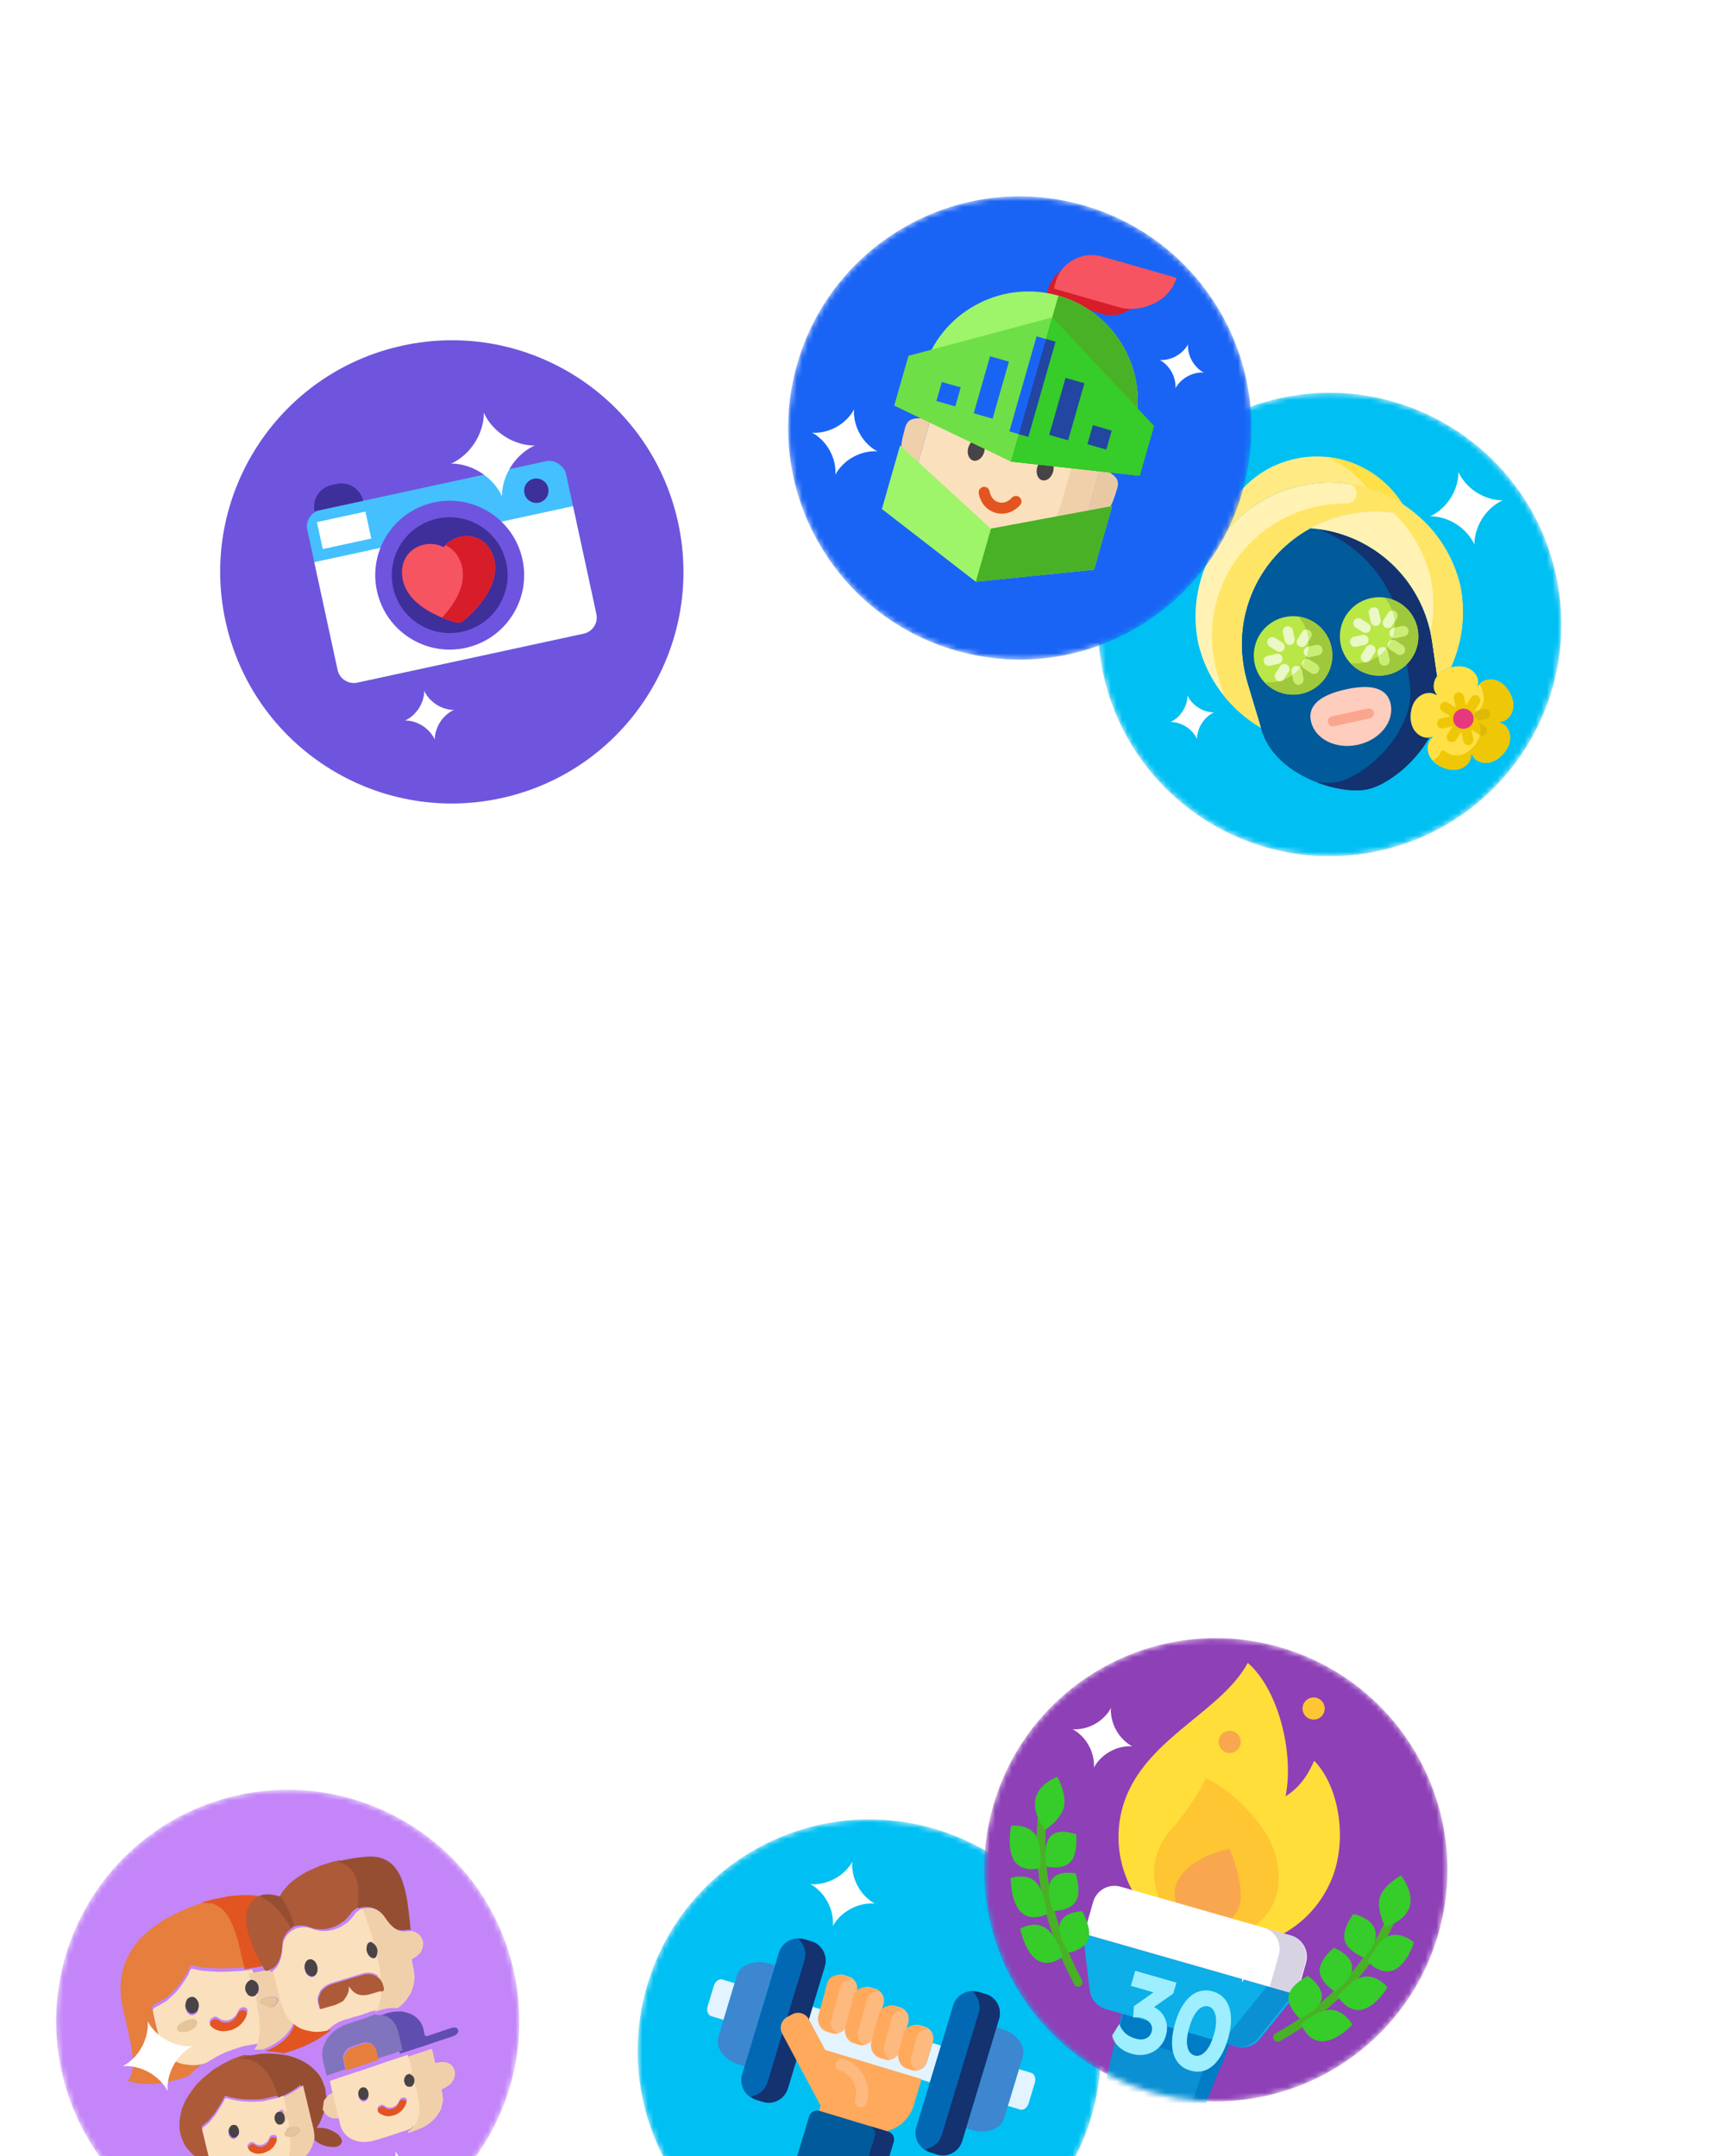<svg width="313" height="391" viewBox="0 0 313 391" fill="none" xmlns="http://www.w3.org/2000/svg"><circle cx="81.934" cy="103.714" r="42" transform="rotate(-12.21 81.934 103.714)" fill="#6F55DD"/><rect x="55.093" y="93.152" width="48" height="32" rx="3" transform="rotate(-12.21 55.093 93.152)" fill="#44C0FF"/><path fill="#fff" d="M57.471 94.684l8.796-1.904 1.058 4.887-8.796 1.904z"/><path d="M57.047 92.729a4 4 0 013.064-4.755l.978-.212a4 4 0 014.755 3.064l-8.796 1.903z" fill="#3D309B"/><path d="M56.996 101.948l46.914-10.151 4.23 19.547a3 3 0 01-2.297 3.567l-41.05 8.883a3 3 0 01-3.567-2.298l-4.23-19.548z" fill="#fff"/><circle cx="81.551" cy="104.309" r="13.5" transform="rotate(-12.21 81.55 104.309)" fill="#6F54DF"/><circle cx="81.551" cy="104.309" r="10.5" transform="rotate(-12.21 81.55 104.309)" fill="#3E2F9B"/><circle cx="97.26" cy="88.994" r="2.215" transform="rotate(-12.21 97.26 88.994)" fill="#3D309B"/><path d="M89.424 100.779c-1.083-2.974-3.532-3.765-5.463-3.514-1.465.19-2.73.938-3.507 1.977-1.137-.624-2.598-.783-4.01-.35-1.863.57-3.765 2.302-3.521 5.458.203 2.635 2.034 4.965 5.292 6.736a21.354 21.354 0 004.627 1.828 1.274 1.274 0 001.09-.236 21.364 21.364 0 003.458-3.577c2.235-2.96 2.938-5.838 2.034-8.322z" fill="#F55460"/><path d="M89.424 100.779c-1.083-2.974-3.532-3.765-5.462-3.514-1.291.167-2.426.768-3.21 1.62 1.15.49 2.204 1.474 2.818 3.161.904 2.484.2 5.362-2.034 8.322a20.161 20.161 0 01-1.384 1.636 20.43 20.43 0 002.69.91 1.274 1.274 0 001.091-.236 21.36 21.36 0 003.457-3.577c2.235-2.96 2.938-5.838 2.034-8.322z" fill="#D71D2A"/><path d="M87.739 74.833s.91 2.457 3.774 4.302c2.863 1.844 5.477 1.658 5.477 1.658s-2.457.91-4.301 3.774c-1.845 2.864-1.659 5.478-1.659 5.478s-.91-2.457-3.774-4.302c-2.864-1.845-5.477-1.658-5.477-1.658s2.457-.911 4.301-3.775c1.845-2.863 1.659-5.477 1.659-5.477zm-10.814 50.428s.533 1.436 2.206 2.514c1.674 1.078 3.202.969 3.202.969s-1.436.532-2.514 2.206c-1.079 1.674-.97 3.201-.97 3.201s-.532-1.436-2.206-2.514c-1.673-1.078-3.2-.969-3.2-.969s1.435-.532 2.513-2.206c1.078-1.674.97-3.201.97-3.201z" fill="#fff"/><mask id="mask0" maskUnits="userSpaceOnUse" x="191" y="63" width="101" height="101"><path fill-rule="evenodd" clip-rule="evenodd" d="M250.159 154.267c22.652-4.994 36.967-27.405 31.973-50.057s-27.405-36.967-50.057-31.973-36.967 27.405-31.973 50.057 27.405 36.967 50.057 31.973z" fill="#F19246"/></mask><g mask="url(#mask0)"><path fill-rule="evenodd" clip-rule="evenodd" d="M250.159 154.267c22.652-4.994 36.967-27.405 31.973-50.057s-27.405-36.967-50.057-31.973-36.967 27.405-31.973 50.057 27.405 36.967 50.057 31.973z" fill="url(#paint0_linear)"/><g filter="url(#filter0_d)"><path d="M254.187 91.078l-.308-1.395a2.75 2.75 0 012.136-3.22 2.77 2.77 0 013.274 2.068l4.352 19.679 1.637-2.961a4.185 4.185 0 015.624-1.659l.953.453-4.444 17.027a7.596 7.596 0 01-5.624 5.222l-8.774 1.934c-2.3.507-4.677-.499-6.475-2.202-2.117-2.005-3.438-9.969-4.353-14.118-.64-2.904 6.684-5.856 3.979-5.463l-3.533-16.027a2.773 2.773 0 012.106-3.294l.013-.003a2.772 2.772 0 013.296 2.103l-.487-2.208a2.771 2.771 0 012.105-3.294l.065-.015a2.764 2.764 0 013.296 2.104l.857 3.887.006.026.299 1.356z" fill="#FDD7BD"/><path d="M238.585 97.377a2.754 2.754 0 012.157-2.925l.065-.015a2.77 2.77 0 013.292 2.104l2.183 9.9c-.145.019-.287.05-.416.079-1.575.347-3.172 1.389-4.593 2.988-.016-.01-.028-.007-.044-.017l.01-.016-2.587-11.733c-.041-.127-.054-.246-.067-.365zm-1.016.224c.013.12.026.238.051.354.562 2.611 1.541 7.051 2.587 11.734l-.01.016c-1.983-.889-3.829-1.159-5.43-.806a3.928 3.928 0 00-.384.098l-2.169-9.836a2.77 2.77 0 012.104-3.293l.064-.014a2.752 2.752 0 013.187 1.747z" fill="#FDD7BD"/><path d="M225.47 94.231a2.77 2.77 0 012.103-3.292 2.771 2.771 0 013.293 2.103l3.517 15.955c-2.632.769 5.594.786 6.326 4.105 1.006 4.564 2.491 11.575 1.577 13.874-.915 2.3-2.635 4.195-4.933 4.702l-8.765 1.932a7.545 7.545 0 01-7.291-2.372l-11.182-13.575.674-.812a4.18 4.18 0 015.794-.857l2.728 1.997-4.324-19.675a2.768 2.768 0 012.098-3.252 2.758 2.758 0 013.289 2.023l-.854-3.872a2.77 2.77 0 012.103-3.293l.065-.014a2.77 2.77 0 013.292 2.103l.49 2.22z" fill="#FDD7BD"/><path d="M255.827 106.924c-1.557-4.532-5.738-5.426-9.131-4.752-2.575.511-4.862 1.873-6.332 3.623-1.913-.82-4.442-.859-6.952.026-3.309 1.167-6.817 4.173-6.742 9.112.062 4.124 2.994 7.532 8.476 9.854 3.879 1.643 7.701 2.191 7.862 2.214.326.046.667.02.997-.071.33-.09.649-.246.931-.459.139-.105 3.435-2.608 6.422-6.137 4.224-4.988 5.769-9.626 4.469-13.41z" fill="#F55460"/><path d="M255.943 106.969c-1.547-4.543-5.842-5.355-9.346-4.601-2.343.504-4.463 1.67-5.985 3.171 2 .571 3.761 1.947 4.639 4.523 1.291 3.794-.359 8.511-4.773 13.64a44.012 44.012 0 01-2.707 2.862c2.581.702 4.596.944 4.713.958.336.039.688.005 1.029-.093.341-.099.671-.263.964-.484.144-.109 3.572-2.708 6.694-6.337 4.413-5.128 6.063-9.845 4.772-13.639z" fill="#D71D2A"/></g><path fill-rule="evenodd" clip-rule="evenodd" d="M250.159 154.267c22.652-4.994 36.967-27.405 31.973-50.057s-27.405-36.967-50.057-31.973-36.967 27.405-31.973 50.057 27.405 36.967 50.057 31.973z" fill="#00C0F3"/></g><path d="M258.643 133.781c-1.306-.129-3.097-1.452-2.805-4.363.292-2.911 2.293-3.868 3.6-3.739.275.025.69.179 1.175.428-.298-.461-.508-.857-.565-1.114-.15-.679-.021-1.603.566-2.395l-.87-6.065c-1.323-9.12-7.327-16.176-15.163-19.172a24.231 24.231 0 00-6.964-1.545 24.242 24.242 0 00-5.669 4.33c-5.848 6.025-8.34 14.954-5.707 23.773l2.539 8.507c2.478 8.288 14.171 11.832 19.257 10.711 3.328-.734 8.401-4.478 11.14-9.388a3.893 3.893 0 01-.534.032z" fill="#015A9A"/><path d="M244.564 97.34a23.917 23.917 0 00-5.466-1.384c.04.016.08.031.106.038 7.84 3.008 13.855 10.062 15.175 19.169l1.276 8.798c1.236 8.562-7.883 16.695-12.968 17.816-1.055.232-2.401.259-3.887.096 3.465 1.334 6.996 1.746 9.246 1.25 3.328-.734 8.401-4.478 11.14-9.388a2.09 2.09 0 01-.545.034c-1.319-.127-3.098-1.452-2.806-4.363.293-2.911 2.294-3.867 3.6-3.738.276.025.691.179 1.176.428-.299-.462-.509-.858-.565-1.115-.15-.679-.022-1.603.565-2.395l-.87-6.065c-1.322-9.119-7.338-16.173-15.177-19.181z" fill="#13326F"/><path d="M241.438 117.329c.844 3.826-1.576 7.623-5.419 8.471-3.832.844-7.633-1.569-8.479-5.407-.844-3.826 1.576-7.623 5.419-8.471a7.103 7.103 0 018.479 5.407zm15.609-3.441c.843 3.826-1.576 7.623-5.419 8.471-3.832.844-7.633-1.569-8.479-5.407-.844-3.826 1.576-7.623 5.419-8.471 3.832-.844 7.633 1.569 8.479 5.407z" fill="#B9E746"/><path d="M235.431 111.819a7.019 7.019 0 011.723 3.301c.844 3.826-1.576 7.624-5.419 8.471a7.361 7.361 0 01-2.458.112 7.109 7.109 0 006.744 2.108c3.832-.844 6.266-4.632 5.42-8.47a7.094 7.094 0 00-6.01-5.522zm15.597-3.438a6.996 6.996 0 011.723 3.301c.844 3.826-1.575 7.623-5.419 8.47a7.356 7.356 0 01-2.457.113 7.11 7.11 0 006.743 2.108c3.832-.845 6.266-4.633 5.42-8.471a7.074 7.074 0 00-6.01-5.521z" fill="#A0C83D"/><path d="M252.177 127.638c.712 3.229-1.947 6.552-5.931 7.43-3.985.878-7.797-1.03-8.506-4.247-.709-3.218 2.308-4.914 6.292-5.792 3.985-.879 7.433-.62 8.145 2.609z" fill="#FFCDBE"/><path d="M259.738 116.509l.871 6.066c.481-.658 1.284-1.253 2.495-1.556a24.062 24.062 0 001.693-14.839 24.05 24.05 0 00-6.762-11.834 24.367 24.367 0 00-20.435 1.45c2.359.167 4.709.68 6.964 1.544 7.839 3.008 13.855 10.062 15.174 19.169z" fill="#FFF2B2"/><path d="M235.9 88.085c-12.914 2.847-21.258 15.606-18.61 28.568 1.584 6.681 5.83 12.064 11.351 15.313l-2.415-8.057c-2.635-8.829-.154-17.756 5.696-23.77 6.651-6.84 16.916-9.275 26.104-5.78-5.761-5.563-14.028-8.06-22.126-6.274z" fill="#FFF2B2"/><path d="M235.9 88.085c6.504-1.434 13.101-.103 18.445 3.344-3.982-6.41-11.713-9.932-19.518-8.212-7.804 1.72-13.338 8.168-14.255 15.658 3.362-5.318 8.754-9.34 15.328-10.79z" fill="#FFEA84"/><path d="M247.855 88.468a24.872 24.872 0 016.49 2.961 18.389 18.389 0 00-13.834-8.57 18.305 18.305 0 017.344 5.609z" fill="#FFE046"/><path d="M258.035 94.346a24.121 24.121 0 00-5.454-1.387c.028.019.066.022.092.029a24.021 24.021 0 016.762 11.834 24.006 24.006 0 01-.043 9.837c.284 1.287.315 1.71 1.217 7.916.481-.658 1.284-1.253 2.495-1.556a24.062 24.062 0 001.693-14.839 24.102 24.102 0 00-6.762-11.834z" fill="#FFE565"/><path d="M244.843 87.794c.015.01.026.007.041.016 1.836.748 1.286 3.495-.696 3.478-6.584-.045-12.996 2.583-17.642 7.374-5.848 6.025-8.34 14.955-5.696 23.77l1.13 3.788a24.61 24.61 0 006.661 5.746l-2.415-8.057c-2.635-8.829-.154-17.756 5.696-23.77 6.651-6.84 16.916-9.275 26.104-5.78a24.373 24.373 0 00-13.183-6.565z" fill="#FFE565"/><path d="M234.073 116.916a.923.923 0 01-1.101-.702l-.336-1.521a.924.924 0 01.704-1.1.932.932 0 011.101.702l.335 1.521a.923.923 0 01-.703 1.1zm2.774-.01l.841-1.314a.925.925 0 00-.281-1.276.928.928 0 00-1.277.282l-.841 1.314a.924.924 0 00.281 1.275.935.935 0 00.704.127.908.908 0 00.573-.408zm2.927.79a.924.924 0 00-1.101-.702l-1.523.336a.924.924 0 00-.704 1.1.924.924 0 001.101.702l1.523-.336a.924.924 0 00.704-1.1zm-.726 4.062a.926.926 0 00-.282-1.276l-1.315-.838a.925.925 0 00-.996 1.557l1.315.838a.912.912 0 001.278-.281zm-2.683 1.266l-.335-1.521a.924.924 0 00-1.805.398l.336 1.521a.924.924 0 001.101.702.931.931 0 00.703-1.1zm-3.493.095l.841-1.314a.925.925 0 00-1.559-.994l-.841 1.314a.926.926 0 00.282 1.276.933.933 0 00.703.127.929.929 0 00.574-.409zm-.317-3.832a.923.923 0 00-1.1-.702l-1.524.336a.924.924 0 10.397 1.802l1.524-.336a.923.923 0 00.703-1.1zm.261-1.493a.924.924 0 00-.281-1.275l-1.315-.839a.924.924 0 00-.997 1.557l1.316.839a.935.935 0 00.704.127.96.96 0 00.573-.409z" fill="#E9F8C5"/><path d="M235.661 124.124a.923.923 0 01-1.1-.702l-.217-.983a7.12 7.12 0 001.454-1.376.984.984 0 01.246.449l.335 1.521a.947.947 0 01-.718 1.091zm-2.925-.84c-.262.095-.538.18-.816.254a.927.927 0 00.816-.254zm3.719-2.083l1.315.838c.215.137.47.179.704.127a.936.936 0 00.585-.411.924.924 0 00-.281-1.275l-1.315-.839a.895.895 0 00-.749-.105 6.756 6.756 0 01-.646 1.136.858.858 0 00.387.529zm3.319-3.505a.924.924 0 00-1.101-.702l-1.371.302a7.203 7.203 0 01-.387 1.754.922.922 0 00.646.091l1.524-.336a.94.94 0 00.689-1.109zm-2.623-2.587c.08.362.134.718.151 1.071l.374-.586a.924.924 0 00-.281-1.275.932.932 0 00-.523-.143c.114.294.21.617.279.933z" fill="#CBED74"/><path d="M249.67 113.478a.924.924 0 01-1.101-.702l-.336-1.522a.924.924 0 011.805-.397l.335 1.521a.916.916 0 01-.703 1.1zm-1.245.875a.924.924 0 00-.281-1.275l-1.315-.839a.924.924 0 00-.997 1.557l1.316.839a.935.935 0 00.704.127.988.988 0 00.573-.409zm-.272 1.496a.924.924 0 00-1.101-.702l-1.524.336a.922.922 0 10.398 1.802l1.523-.336a.924.924 0 00.704-1.1zm.316 3.832l.841-1.314a.925.925 0 00-.281-1.276.93.93 0 00-1.278.282l-.84 1.314a.923.923 0 00.281 1.275.935.935 0 00.704.127.932.932 0 00.573-.408zm3.493-.096l-.335-1.521a.924.924 0 00-1.101-.702.933.933 0 00-.704 1.1l.336 1.521a.924.924 0 001.101.702.93.93 0 00.703-1.1zm2.683-1.266a.925.925 0 00-.281-1.275l-1.316-.839a.924.924 0 00-.996 1.557l1.315.839c.215.137.47.179.704.127a.909.909 0 00.574-.409zm.726-4.062a.924.924 0 00-1.101-.702l-1.523.336a.924.924 0 10.397 1.802l1.524-.336a.923.923 0 00.703-1.1zm-2.926-.79l.84-1.314a.924.924 0 00-1.558-.994l-.841 1.314a.925.925 0 00.281 1.276c.215.136.47.178.704.127a.917.917 0 00.574-.409z" fill="#E9F8C5"/><path d="M251.259 120.685a.923.923 0 01-1.101-.702l-.217-.983a7.09 7.09 0 001.454-1.375.971.971 0 01.246.448l.336 1.522a.94.94 0 01-.718 1.09zm-2.926-.839c-.261.094-.537.18-.816.253.116.024.25.019.367-.007a.88.88 0 00.449-.246zm7.038-5.589a.924.924 0 00-1.101-.702l-1.371.303a7.224 7.224 0 01-.387 1.754.918.918 0 00.647.09l1.523-.336a.939.939 0 00.689-1.109zm-2.61-2.59c.079.363.133.719.15 1.072l.374-.586a.923.923 0 00-.804-1.418c.114.294.21.617.28.932zm-.709 6.095l1.315.839c.215.137.47.179.704.127a.937.937 0 00.585-.411.925.925 0 00-.281-1.276l-1.315-.839a.9.9 0 00-.748-.105 6.701 6.701 0 01-.647 1.137c.058.208.187.4.387.528z" fill="#CBED74"/><path d="M248.387 130.289l-6.48 1.429a.924.924 0 01-1.101-.702.931.931 0 01.704-1.1l6.48-1.429a.924.924 0 11.397 1.802z" fill="#FAA68E"/><path d="M272.987 130.619c1.131-.667 2.199-2.62.71-5.138-1.477-2.521-3.707-2.545-4.838-1.879-.239.139-.551.453-.887.883.077-.545.101-.992.045-1.249-.284-1.287-1.817-2.888-4.676-2.257-2.859.63-3.577 2.727-3.293 4.014.059.269.269.664.565 1.114-.496-.246-.911-.4-1.175-.428-1.307-.129-3.319.83-3.6 3.739-.28 2.908 1.499 4.234 2.805 4.363.276.025.715-.047 1.246-.201-.392.393-.673.737-.776.993-.532 1.209-.234 3.401 2.446 4.577 2.692 1.173 4.499-.108 5.031-1.318.106-.244.179-.69.192-1.245.254.484.497.86.698 1.049.992.873 3.169 1.277 5.118-.92 1.949-2.196 1.287-4.308.296-5.181-.199-.177-.601-.383-1.122-.575.544-.095.975-.203 1.215-.341z" fill="#FFE046"/><path d="M272.987 130.619c1.131-.667 2.199-2.62.71-5.139-1.477-2.52-3.707-2.544-4.838-1.878a2.822 2.822 0 00-.555.491c.005.023.019.032.034.042 1.489 2.518.42 4.471-.711 5.138-.021.016-.044.022-.065.038a.5.5 0 00-.085.841c.017.021.043.028.06.048.991.874 1.641 2.988-.296 5.182-1.948 2.196-4.126 1.793-5.118.92-.016-.021-.031-.03-.048-.051a.494.494 0 00-.82.181c-.006.026-.016.04-.022.066-.237.543-.73 1.093-1.441 1.434.409.462.994.885 1.77 1.229 2.692 1.174 4.498-.108 5.03-1.317.106-.244.18-.69.193-1.245.254.484.496.86.698 1.049.991.873 3.169 1.276 5.118-.92 1.949-2.197 1.286-4.308.295-5.182-.199-.177-.6-.383-1.122-.574.542-.107.973-.215 1.213-.353z" fill="#EEC707"/><path d="M269.073 128.586l-1.687.372.932-1.457a.925.925 0 00-.281-1.276.93.93 0 00-1.278.282l-.932 1.457-.371-1.685a.924.924 0 00-1.805.398l.372 1.685-1.459-.93a.928.928 0 00-1.277.281.925.925 0 00.281 1.276l1.458.93-1.687.372a.924.924 0 00-.704 1.1.924.924 0 001.101.702l1.688-.372-.932 1.457a.923.923 0 00.281 1.275.935.935 0 00.704.127.94.94 0 00.585-.411l.932-1.457.371 1.685a.924.924 0 001.805-.398l-.371-1.685 1.458.93a.935.935 0 00.704.127.94.94 0 00.585-.411.925.925 0 00-.281-1.276l-1.459-.93 1.664-.366a.924.924 0 00.704-1.1.908.908 0 00-1.101-.702zm-3.864 2.815a.97.97 0 00-.701-.447.92.92 0 00-.175-.796.967.967 0 00.447-.7.925.925 0 00.797-.175.981.981 0 00.701.447.92.92 0 00.175.795.96.96 0 00-.302.3.963.963 0 00-.146.4.924.924 0 00-.419-.006.971.971 0 00-.377.182z" fill="#EEC707"/><path d="M267.474 130.141c.017.02.043.027.06.048.168.147.317.322.451.538l1.488-.328a.924.924 0 00.704-1.1.924.924 0 00-1.101-.702l-.844.186c-.189.202-.398.37-.602.501-.021.017-.045.022-.065.039-.337.148-.375.586-.091.818zm1.767 1.549l-1.101-.702c.309.619.463 1.431.231 2.329a.914.914 0 001.151-.352.923.923 0 00-.281-1.275z" fill="#DDB907"/><path d="M267.186 129.946a1.822 1.822 0 01-1.389 2.172 1.822 1.822 0 11-.784-3.557 1.822 1.822 0 012.173 1.385z" fill="#E7387F"/><path d="M264.471 85.575s.8 2.133 3.296 3.727c2.496 1.594 4.767 1.423 4.767 1.423s-2.132.8-3.726 3.296c-1.595 2.496-1.424 4.767-1.424 4.767s-.8-2.132-3.295-3.727c-2.496-1.594-4.768-1.423-4.768-1.423s2.133-.8 3.727-3.296c1.594-2.495 1.423-4.767 1.423-4.767zm-49.133 40.528s.48 1.28 1.977 2.236c1.498.957 2.86.854 2.86.854s-1.279.48-2.236 1.977c-.956 1.498-.853 2.86-.853 2.86s-.48-1.279-1.978-2.235c-1.497-.957-2.86-.854-2.86-.854s1.28-.48 2.236-1.978c.957-1.497.854-2.86.854-2.86z" fill="#fff"/><mask id="mask1" maskUnits="userSpaceOnUse" x="133" y="25" width="104" height="105"><path fill-rule="evenodd" clip-rule="evenodd" d="M173.382 117.997c22.302 6.377 45.551-6.532 51.928-28.834 6.378-22.302-6.532-45.551-28.834-51.929-22.302-6.377-45.551 6.532-51.929 28.834-6.377 22.303 6.533 45.552 28.835 51.929z" fill="#F19246"/></mask><g mask="url(#mask1)"><path fill-rule="evenodd" clip-rule="evenodd" d="M173.382 117.997c22.302 6.377 45.551-6.532 51.928-28.834 6.378-22.302-6.532-45.551-28.834-51.929-22.302-6.377-45.551 6.532-51.929 28.834-6.377 22.303 6.533 45.552 28.835 51.929z" fill="#1A64F5"/><path d="M187.889 61.387l3.107.888-1.342 4.694-3.107-.888 1.342-4.694z" fill="#0045F5"/><path d="M189.443 61.831l1.553.444-1.342 4.694-1.554-.444 1.343-4.694z" fill="#2246A2"/><path d="M168.711 76.098c-.825 2.885-1.64 5.772-2.465 8.656-1.075-.394-2.066-.895-2.547-2.022-.394-.928-.275-1.883-.118-2.817.131-.767.336-1.524.539-2.27.324-1.212.921-1.683 2.201-1.773a7.309 7.309 0 012.39.226z" fill="#F0D0AB"/><path d="M199.498 84.902c-.825 2.884-1.66 5.766-2.485 8.65 1.122.234 2.227.332 3.231-.37.826-.579 1.23-1.453 1.59-2.328.294-.72.52-1.472.743-2.212.365-1.2.107-1.916-.932-2.67a7.294 7.294 0 00-2.147-1.07z" fill="#E9C9A4"/><path d="M197.288 92.59c-2.429 8.496-11.286 13.414-19.782 10.985-8.496-2.43-13.414-11.287-10.985-19.783l4.949-17.306c5.632-1.51 26.784 4.54 30.767 8.798l-4.949 17.306z" fill="#FAE0BD"/><path d="M197.288 92.59c-2.429 8.496-11.286 13.414-19.782 10.985a16.1 16.1 0 01-2.807-1.095c6.73 1.924 15.307-2.61 17.782-11.265l5.355-18.728c2.011.954 3.575 1.914 4.401 2.797l-4.949 17.306z" fill="#F0D0AB"/><path d="M170.509 66.212l5.082.413-5.909 9.751-.961-.275 1.788-9.89zm32.689 9.348l-4.532-2.337-.14 11.401.962.275 3.71-9.34z" fill="#AD5A38"/><path d="M178.47 89.29s.275 2.158 2.335 2.748c2.06.589 3.434-1.099 3.434-1.099" stroke="#E25520" stroke-width="2" stroke-linecap="round"/><ellipse cx="177.03" cy="81.597" rx="1.5" ry="2" transform="rotate(15.958 177.03 81.597)" fill="#484346"/><ellipse cx="189.529" cy="85.171" rx="1.5" ry="2" transform="rotate(15.958 189.529 85.171)" fill="#484346"/><path d="M197.596 47.955c-1.901-.543-3.886-.002-5.377 1.264-1.042.84-1.841 2.053-2.251 3.489l-.367 1.282 10.431 2.982c3.199.915 6.616-1.214 7.628-4.752l.366-1.282-10.43-2.983z" fill="#D71D2A"/><path d="M199.895 46.533a6.876 6.876 0 00-6.012 1.081c-1.144.81-2 2.008-2.411 3.444l-.366 1.282 11.862 3.392c3.638 1.04 9.081-.807 10.381-5.352l-13.454-3.847z" fill="#F55460"/><path d="M187.752 62.388l3.106.888-1.342 4.694-3.106-.889 1.342-4.693z" fill="#0045F5"/><path d="M189.305 62.832l1.553.444-1.342 4.694-1.553-.445 1.342-4.693z" fill="#2246A2"/><path d="M205.586 78.048l-1.448 5.06-38.144-10.907 1.447-5.06c2.971-10.392 13.991-16.527 24.498-13.523 10.507 3.005 16.618 14.039 13.647 24.43zm-3.902 13.719l-3.3 11.542-21.428 2.189-17.031-13.187 3.3-11.54L179.7 95.902l21.984-4.136z" fill="#9EF569"/><path d="M205.586 78.048l-1.448 5.06-19.072-5.453 6.873-24.037c10.507 3.005 16.618 14.039 13.647 24.43zm-25.875 17.816l21.973-4.097-3.3 11.542-21.428 2.189 2.755-9.634z" fill="#49B125"/><path d="M190.812 57.562l-26.062 6.964-2.583 9.035 21.167 10.153 23.335 2.572 2.583-9.035-18.44-19.689z" fill="#6FDF47"/><path d="M209.252 77.251l-2.583 9.035-23.335-2.572 7.478-26.152 18.44 19.69z" fill="#49B125"/><path d="M209.252 77.251l-2.583 9.035-23.335-2.572 7.478-26.152 18.44 19.69z" fill="#36CC29"/><path d="M187.978 60.998l3.423.979-4.93 17.242-3.424-.98 4.931-17.241z" fill="#1A64F5"/><path d="M193.232 68.523l3.423.98-2.958 10.344-3.423-.979 2.958-10.345zm4.952 8.585l3.423.979-.986 3.448-3.424-.979.987-3.448z" fill="#2246A2"/><path d="M179.539 64.608l3.424.978-2.959 10.346-3.423-.98 2.958-10.344zm-8.741 4.669l3.423.979-.986 3.448-3.423-.979.986-3.448z" fill="#1A64F5"/><path d="M189.689 61.487l1.712.49-4.93 17.242-1.712-.49 4.93-17.242z" fill="#2246A2"/><path d="M215.448 62.42s-.191 1.39.694 2.984 2.166 2.167 2.166 2.167-1.39-.191-2.984.694-2.166 2.165-2.166 2.165.191-1.39-.695-2.983c-.885-1.594-2.165-2.167-2.165-2.167s1.389.191 2.983-.694 2.167-2.165 2.167-2.165zm-60.567 11.804s-.283 2.06 1.029 4.424c1.313 2.365 3.212 3.214 3.212 3.214s-2.061-.284-4.425 1.029-3.213 3.212-3.213 3.212.283-2.061-1.029-4.425c-1.313-2.364-3.212-3.213-3.212-3.213s2.061.283 4.425-1.03c2.364-1.312 3.213-3.211 3.213-3.211z" fill="#fff"/></g><mask id="mask2" maskUnits="userSpaceOnUse" x="0" y="314" width="105" height="105"><path fill-rule="evenodd" clip-rule="evenodd" d="M63.726 406.969c22.302-6.375 35.214-29.623 28.839-51.926-6.376-22.302-29.624-35.214-51.926-28.839-22.303 6.376-35.215 29.624-28.84 51.927 6.376 22.302 29.624 35.214 51.927 28.838z" fill="#F19246"/></mask><g mask="url(#mask2)"><path fill-rule="evenodd" clip-rule="evenodd" d="M63.726 406.969c22.302-6.375 35.214-29.623 28.839-51.926-6.376-22.302-29.624-35.214-51.926-28.839-22.303 6.376-35.215 29.624-28.84 51.927 6.376 22.302 29.624 35.214 51.927 28.838z" fill="#C385F8"/></g><path d="M23.253 377.225l.048.202 1.488.375a17.95 17.95 0 003.971.054c1.848-.26 3.683-.734 5.483-1.36.92-1.008 2.002-1.874 3.07-2.746v-.054c-1.102.402-2.171.51-3.239.355-1.461-.1-2.64-.621-3.55-1.562a4.197 4.197 0 01-1.422-2.363c-.59-1.747-1.003-3.553-1.404-5.363-.224-1.006-.212-1.01.884-1.542.516-.294 1.018-.593 1.535-.887.6-.584 1.262-1.123 1.827-1.75.867-.968 1.509-2.025 2.16-3.096.113-.278.225-.556.352-.828.084-.181.23-.263.434-.211.628.128 1.242.249 1.868.367 1.28.084 2.543.206 3.846.173 1.73-.057 3.473-.117 5.228-.444-.215-.912-.441-1.819-.644-2.734-.463-2.073-.985-4.127-1.925-6.008-.63-1.274-1.472-2.357-2.965-2.915-.643-.244-1.367-.131-2.036-.268-.132-.075-.264.013-.394.056a53.039 53.039 0 00-5.738 2.222c-.601.311-1.212.636-1.813.947-1.926 1.117-3.677 2.436-5.155 4.047-.35.457-.716.907-1.066 1.363-1.11 1.717-1.807 3.513-2.093 5.379-.057.565-.1 1.137-.159 1.703.022 1.817.33 3.56.757 5.263.134.513.305 1.023.32 1.575.231.655.389 1.323.454 2.033.143.608.31 1.207.406 1.831.23 1.463.486 2.928.181 4.495-.093.577-.193 1.179-.709 1.691z" fill="#E67E3D"/><path d="M83.128 368.421l-.115-.486c-.356-.311-.782-.295-1.305-.111-1.337.477-2.692.886-4.03 1.362-.487.173-.634.075-.705-.331-.106-.552-.203-1.118-.445-1.625-.703-1.465-2.025-2.221-3.816-2.464-.377.02-.769.025-1.143.055-1.013.085-1.997.497-2.987.784-.305.113-.599.221-.902.343.388.238.905.034 1.35.148 1.484.398 2.218 1.423 2.612 2.676.37 1.199.605 2.453.894 3.678 1.632-.532 3.276-1.069 4.91-1.592 1.537-.522 3.07-1.053 4.614-1.546.515-.161.887-.411 1.068-.891z" fill="#5F4EAF"/><path d="M33.553 389.094c.891 1.256 1.988 2.312 3.53 3.001-.188.117-.33.209-.462.297-1.223.987-2.042 2.132-2.389 3.51-.063.271-.088.541-.028.793.13.554.523.716 1.166.489.422-.142.776-.413 1.087-.703 1.05-.972 1.775-2.086 2.007-3.36-.096-.675-.56-1.193-.585-1.892l-1.283-5.289c-.043-.181-.038-.324.165-.48.354-.271.69-.568 1.038-.86l1.096-1.314c.608-.965 1.285-1.91 1.74-2.933.11-.233.267-.264.483-.206 2.047.628 4.25.736 6.53.525l2.633-.591c.347-.138.708-.27 1.055-.409l-.021-.036c-.373-1.8-1.1-3.437-2.278-4.836-.734-.862-1.558-1.619-2.799-1.942-.634-.167-1.336-.083-1.994-.189-.683.219-1.36.457-2.03.736-1.242.527-2.389 1.249-3.545 1.931-1.061.868-2.137 1.729-3.053 2.733a20.459 20.459 0 00-2.035 2.968c-.197.457-.39.925-.586 1.382-.352 1.304-.565 2.604-.404 3.877.14 1.029.528 1.921.962 2.798z" fill="#AD5A38"/><path d="M41.515 343.886c-.95.141-1.894.467-2.849.532-.642.292-1.354.287-1.987.62.667.142 1.416.024 2.069.27 1.517.565 2.374 1.671 3.013 2.95.955 1.902 1.497 3.975 1.956 6.077.206.925.437 1.843.655 2.765l-.007.024c1.203-.214 2.4-.349 3.609-.653-.041-.119-.046-.25-.11-.35-.758-1.294-1.457-2.608-1.972-4.016-.55-1.507-.979-3.044-.813-4.746.127-1.324.666-2.543 2.026-3.462-1.598-.306-3.29-.238-4.983-.07-.204.013-.405.036-.607.059z" fill="#E25520"/><path d="M27.851 365.276c-.221-.995-.21-.999.873-1.525.51-.29 1.006-.586 1.515-.876.593-.577 1.247-1.11 1.794-1.725.855-.957 1.49-2.002 2.133-3.06.11-.275.222-.55.347-.819.084-.179.228-.26.429-.209.62.126 1.226.247 1.844.363 1.264.083 2.512.204 3.798.171 1.71-.055 3.43-.115 5.163-.438l-.007.024c.16.465.308.933.467 1.398-.994.42-1.341 1.563-.738 2.418l.274.362c.369.179.747.343 1.231.051.303.751.197 1.64.465 2.403-.165.045-.165.045 0 0 .317 1.881.464 3.786-.147 5.784-.049.168-.065.367-.246.504-.086.169-.17.348-.255.518-.69.112-1.366.231-2.056.344-.638.118-1.258.315-1.884.536-.678.217-1.351.454-2.015.731-1.234.523-2.373 1.24-3.52 1.917l.016-.038c-1.088.398-2.144.504-3.198.351-1.443-.098-2.607-.614-3.505-1.544a4.15 4.15 0 01-1.404-2.336c-.582-1.727-.978-3.516-1.374-5.305zm6.598-2.724c-.499.178-.675.55-.767.959-.051.212-.05.428-.076.641.094.347.21.675.45.951.472.511.997.496 1.637-.043.448-.82.416-1.543-.108-2.166-.264-.322-.603-.532-1.136-.342zm9.888 1.484c-.527-.104-.951.179-1.218.808-.619 1.482-2.247 2.04-3.42 1.17-.578-.431-.91-.396-1.563.191a.25.25 0 00.01.094c-.277.374-.148.654.107.882.88.806 1.998 1.067 3.384.71.119-.029.24-.048.359-.078 1.36-.521 2.295-1.408 2.782-2.651.257-.616.072-1.029-.441-1.126zm-2.327 3.784c.019.026.04.062.058.088a1.048 1.048 0 00-.058-.088z" fill="#FAE0BD"/><path d="M47.271 372.462c-.71.115-1.406.237-2.116.353-.657.12-1.295.322-1.94.549.672.107 1.387.012 2.038.192 1.268.328 2.122 1.093 2.861 1.974 1.204 1.422 1.945 3.076 2.329 4.915 1.458-.564 2.8-1.344 4.101-2.354l.131.554c.379 1.598.783 3.198 1.126 4.808.301 1.381.784 2.712.774 4.197.95 1.064 2.212 1.693 3.861 1.717.884.014 1.308-.271 1.599-.954-.176-1.18-1.142-1.708-2.18-2.157-.706-.306-1.501-.438-2.432-.326.231-.387.423-.728.628-1.062.384-.946.797-1.88.941-2.857.07-.576.153-1.156.224-1.733-.186-.457-.154-.977-.22-1.474-.24-.738-.503-1.468-.881-2.138-1.301-1.942-3.246-3.161-5.696-3.834-1.172-.25-2.38-.377-3.61-.431-.51.027-1.024.044-1.538.061z" fill="#964E32"/><path d="M51.8 392.057c.096.516-.54.894-.581 1.388l2.055-.746c.533-.367 1.111-.658 1.593-1.075 1.216-1.106 1.89-2.379 2.16-3.788.027-1.495-.479-2.837-.789-4.243-.362-1.625-.763-3.247-1.149-4.863l-.134-.559a16.91 16.91 0 01-4.188 2.379l.022.038c.081.341.16.673.23 1.019.105.714.454 1.347.397 2.104.165.303.144.657.187 1 .243.468.142 1.038.26 1.535.542-.28 1.073-.545 1.674-.52.387.018.73.128.8.474.077.321-.195.623-.488.832-.543.38-1.154.537-1.786.601-.003.929.174 1.832.007 2.792.033.526-.008 1.076-.27 1.632zm30.691-16.427c-.433-1.403-1.48-1.931-3.172-1.551-.328.077-.426-.011-.47-.249-.127-.594-.266-1.185-.396-1.789-.05-.159-.089-.322-.14-.481-1.7.559-3.413 1.122-5.116 1.671l.022.037c.314 1.059.673 2.092.868 3.191 1.054.339 1.28 1.295.534 2.26l.36 1.526c.116.654.267 1.295.333 1.954.093 1.1.177 2.215-.372 3.365-.19.393-.407.774-.908.931-.012.113-.038.221-.05.335.24-.07.478-.149.718-.219.767-.279 1.523-.554 2.252-.941 1.436-.756 2.363-1.88 3.03-3.18.12-.469.228-.933.348-1.402-.006-.624-.013-1.248-.2-1.822-.079-.226-.036-.373.29-.515 1.51-.66 2.234-1.77 2.07-3.121zm-21.254 4.93l-.323-1.358c-.415.227-.833.444-1.26.675-.307.358-.616.705-.922 1.062-.07.579-.154 1.162-.225 1.741.264.123.281.417.446.617.742.874 1.766 1.122 3.095.679l-.811-3.416z" fill="#F0D0AB"/><path d="M72.998 371.815c-.29-1.225-.524-2.478-.894-3.677-.394-1.253-1.128-2.277-2.61-2.675-.434-.118-.963.09-1.351-.148-.484.035-.891.391-1.368.455-.71.32-1.43.55-2.174.734-.282.104-.558.238-.836.31-1.477.407-2.799 1.057-3.86 2.186l-.438.534c-.053.091-.073.213-.233.161.099.051.058.138.003.219-.348.557-.552 1.149-.745 1.737-.024.313-.063.619-.053.92.06 1.343.509 2.567.798 3.845 1.14-.38 2.266-.765 3.405-1.144-.138-.583-.287-1.163-.402-1.754-.196-.983.484-2.006 1.62-2.405.59-.207 1.17-.4 1.766-.588 1.146-.35 2.187.101 2.437 1.056.15.579.276 1.166.425 1.746l4.565-1.488-.055-.024z" fill="#8174BE"/><path d="M34.578 366.213c-.539.12-.998.265-1.548.554-.11.058-.203.131-.297.204-.377.292-.726.647-.619 1.055.102.388.517.475.95.483.807.026 1.548-.235 2.188-.771.362-.298.568-.687.484-1.102-.071-.255-.491-.577-1.158-.423z" fill="#E5C597"/><path d="M34.578 366.213c-.539.12-.998.265-1.548.554-.11.058-.203.131-.297.204-.377.292-.726.647-.619 1.055.102.388.517.475.95.483.807.026 1.548-.235 2.188-.771.362-.298.568-.687.484-1.102-.071-.255-.491-.577-1.158-.423z" fill="#E5C597"/><path d="M50.378 357.101c-.182.06-.4.077-.52.183-.52.452-.87.357-1.154-.062-1.211.303-2.436.442-3.655.658.166.479.32.962.487 1.441 1.463.149 1.917 1.779.8 2.918.315.775.205 1.691.484 2.477.33 1.939.483 3.903-.153 5.962-.05.172-.067.378-.256.519-.09.174-.177.359-.266.534.52-.017 1.04-.034 1.572-.055.611-.292 1.26-.541 1.847-.881 1.955-1.139 3.325-2.652 3.915-4.629-.049-.095-.064-.212-.132-.279-.915-.82-1.239-1.959-1.558-3.078-.438-1.512-.743-3.07-1.112-4.617-.122-.349-.21-.72-.299-1.091zm-2.092 5.136c.403-.179.848-.182 1.252-.138.39.048.836.157.866.614.025.437-.3.779-.66 1.077-.384.316-.76.274-1.12.082-.242-.131-.521-.205-.762-.337-.287-.16-.89-.16-.815-.508.086-.407.681-.549 1.091-.752.049-.016.088-.018.148-.038z" fill="#F0D0AB"/><path d="M33.61 363.824c.095.353.213.687.458.967.481.519 1.016.505 1.668-.043.457-.834.424-1.57-.11-2.204-.267-.316-.612-.53-1.156-.337-.508.181-.687.56-.781.976-.052.215-.054.424-.08.641z" fill="#484346"/><path d="M38.233 366.705c-.006-.029-.013-.057-.009-.09.634-.558.955-.592 1.516-.179 1.123.834 2.702.304 3.314-1.112.248-.596.672-.86 1.18-.77.497.094.676.488.438 1.071-.484 1.189-1.38 2.029-2.698 2.525-.115.028-.233.046-.348.074-1.344.339-2.426.088-3.279-.681-.257-.214-.382-.482-.114-.838z" fill="#E25520"/><path d="M46.3 361.908c1.082-1.12.65-2.733-.782-2.88-1.014.428-1.368 1.591-.752 2.461l.279.368c.376.181.762.349 1.255.051z" fill="#484346"/><path d="M51.504 372.396c1.7-.557 3.404-1.095 5.006-1.957l.939-.492c.627-.421 1.258-.832 1.885-1.252.018-.129.12-.162.23-.157.142-.169.292-.352.445-.524-1.13.298-2.254.472-3.326.251-1.216-.113-2.205-.545-2.987-1.281l-.23-.047c-.538 1.813-1.82 3.204-3.635 4.249-.544.311-1.134.535-1.713.806 1.154.052 2.286.171 3.386.404z" fill="#E25520"/><path d="M37.97 391.597l-1.28-5.277c-.043-.181-.039-.323.165-.478.353-.271.687-.567 1.035-.858l1.093-1.311c.606-.963 1.28-1.905 1.735-2.926.11-.232.266-.263.482-.205 2.041.627 4.238.735 6.511.524l2.626-.589c.347-.138.707-.27 1.053-.408.078.331.154.653.22.989.1.693.434 1.308.38 2.042-.28-.384-.62-.649-1.244-.352-.007-.03-.003-.065-.02-.081l.02.081c-.503.548-.53 1.078-.277 1.612.167.334.408.611.877.562.529-.059.657-.481.81-.847.233.453.134.996.25 1.489-.647.792-.606 1.071.19 1.346-.002.901.166 1.777.007 2.71.025.534-.002 1.063-.254 1.604.093.5-.515.867-.554 1.347-2.068.705-4.139 1.401-6.207 2.107l-.373.027c-.695.266-1.41.442-2.13.607l-.772-.065c-1.461.013-2.587-.476-3.364-1.474-.185-.035-.181-.286-.418-.272-.072-.681-.536-1.208-.562-1.904zm10.933-1.819s-.002-.01 0 0c-.002-.01 0 0 0 0zm-3.733-.037c.86.753 2.3.757 3.464.019.07-.024.14-.047.225-.065.357-.358.834-.638.997-1.127.035-.011.217-.365.28-.528.186-.442.094-.78-.38-.859-.447-.078-.814.132-.97.597-.02.072-.077.264-.081.298-.327.436-.745.75-1.277.907-.505.05-.95-.017-1.279-.341-.15-.155-.37-.179-.607-.165-.765.398-.883.807-.372 1.264zm-3.56-2.308c.454.694 1.06.642 1.59-.165.078-.363.07-.718-.066-1.03-.148-.362-.372-.667-.88-.626-.533.038-.675.454-.843.814.008.356-.01.709.2 1.007z" fill="#FAE0BD"/><path d="M43.3 387.033c.08-.368.072-.728-.067-1.044-.15-.367-.378-.676-.894-.635-.542.038-.686.461-.856.826.02.356.002.714.212 1.006.451.718 1.067.665 1.605-.153z" fill="#484346"/><path d="M52.012 386.237c-.63.765-.59 1.035.185 1.301.59-.05 1.157-.196 1.66-.563.284-.199.525-.478.453-.779-.075-.321-.383-.428-.743-.445-.558-.024-1.052.224-1.555.486z" fill="#E5C597"/><path d="M51.483 383.457c-.284-.388-.63-.657-1.264-.357-.51.556-.538 1.093-.282 1.634.17.339.416.619.892.57.537-.059.667-.487.823-.859-.015-.335-.009-.689-.17-.988z" fill="#484346"/><path d="M60.742 381.295c.042.018.082.026.124.045-.04-.009-.082-.027-.124-.045l-.31-1.321-.14-.59c.752.309 1.5.608 2.228.925-.74-.313-1.49-.622-2.227-.925l-.082-.188-.39-1.813c1.165-.391 2.315-.788 3.48-1.179l2.696-.873c.733-.247 1.478-.497 2.21-.753l1.052-.386 4.664-1.535c.307 1.041.66 2.056.85 3.136-.724.179-.86.667-.896 1.208.147.944.583 1.251 1.42 1.013l.352 1.501c.114.642.262 1.272.326 1.92.091 1.081.173 2.176-.365 3.307-.185.386-.399.76-.89.914-.011.112-.037.217-.048.329l-1.518.542c-.119.03-.238.059-.345.084-1.66.579-3.313 1.134-5.001 1.594-1.286.356-2.47.343-3.573-.074-1.667-.627-2.444-1.899-2.713-3.525l-.78-3.311zm4.897-2.412c-.486.175-.75.814-.595 1.42.15.586.662.944 1.127.787.503-.158.772-.777.612-1.403-.15-.641-.645-.982-1.144-.804zm8.112 2.23c.123-.387-.048-.632-.416-.702-.408-.079-.738.118-.924.505-.123.278-.234.553-.48.787-.619.575-1.48.702-2.09.249-.306-.232-.628-.372-1.04-.094-.379.257-.413.592-.272.923a3.274 3.274 0 001.789.77c1.39-.068 2.487-.641 3.19-1.871.11-.177.176-.372.243-.567z" fill="#FAE0BD"/><path d="M73.274 377.34c.15.961.596 1.273 1.449 1.031.746-.964.52-1.922-.534-2.261-.751.186-.876.689-.915 1.23z" fill="#484346"/><path d="M70.316 383.8c1.348-.063 2.412-.609 3.095-1.782.104-.178.169-.365.234-.551.12-.369-.046-.603-.403-.671-.395-.076-.716.112-.896.481-.12.266-.228.528-.467.751-.6.548-1.436.669-2.026.235-.297-.222-.609-.356-1.008-.09-.368.245-.402.565-.266.88.475.411 1.047.665 1.737.747z" fill="#E25520"/><path d="M65.45 374.63c.72-.241 1.452-.485 2.17-.735l1.034-.377c-.138-.587-.265-1.177-.427-1.757-.251-.96-1.298-1.423-2.446-1.061a56.92 56.92 0 00-1.773.592c-1.137.411-1.822 1.431-1.625 2.42.127.591.265 1.178.404 1.764.897-.278 1.78-.562 2.663-.846z" fill="#E67E3D"/><path d="M45.663 388.847c.229-.013.441.01.586.158.305.311.746.372 1.234.324.524-.151.93-.44 1.232-.858a.114.114 0 00-.02-.086c.033-.063.067-.126.099-.198.15-.441.516-.643.936-.566.457.077.545.398.365.817a5.333 5.333 0 00-.173.449c-.032.02-.066.032-.097.052-.158.464-.618.729-.963 1.069-.068.022-.136.045-.217.061-1.124.7-2.514.694-3.341-.022-.496-.444-.38-.832.36-1.2z" fill="#E25520"/><path d="M48.234 362.271l-.138.046c-.389.183-.948.327-1.03.714-.07.33.487.334.77.483.226.125.49.195.717.32.34.183.695.223 1.056-.078.341-.283.647-.607.624-1.022-.017-.438-.448-.537-.817-.583a2.045 2.045 0 00-1.182.12z" fill="#E5C597"/><path d="M66.79 379.4c-.154-.652-.648-1.003-1.168-.818-.496.177-.766.828-.607 1.446.154.597.675.961 1.15.802.502-.157.776-.788.625-1.43z" fill="#484346"/><path d="M52.455 341.628c-.383.442-.776.887-1.159 1.33-.222.404-.512.785-.64 1.228.05.098.076.202.134.286 1.06 1.533 1.857 3.169 2.192 5.036 1.064-.425 2.083-.419 3.105-.02 1.557.596 3.154.55 4.793-.184.574-.264 1.065-.66 1.602-.969l1.02-1.119a3.106 3.106 0 011.611-1.354c.026-.042.052-.083.088-.128-.012-.143-.06-.285-.048-.424a21.92 21.92 0 00.046-3.207c-.072-1.407-.528-2.617-1.51-3.613-.57-.569-1.331-.844-2.095-1.13-.412.092-.838.176-1.25.267-.705.225-1.423.443-2.128.668-1.017.466-2.056.849-3.038 1.405-.983.557-1.877 1.221-2.723 1.928z" fill="#AD5A38"/><path d="M61.248 337.601c.776.279 1.552.558 2.136 1.145 1.002 1.008 1.468 2.235 1.541 3.66.057 1.077.054 2.16-.046 3.25-.013.141.026.289.05.43 2.026-.611 3.496-.132 4.566 1.471.26.389.525.788.846 1.124.652.704 1.375 1.352 2.459 1.389.55.028 1.125-.134 1.681-.085a2283.7 2283.7 0 01-.364-3.263c-.076-.627-.16-1.239-.237-1.866-.206-1.032-.391-2.081-.7-3.082-.32-1.043-.74-2.044-1.41-2.913-1.22-1.615-2.976-2.293-5.123-2.147-1.805.134-3.613.394-5.399.887z" fill="#964E32"/><path d="M74.838 350.195c-.566-.035-1.134.113-1.686.085-1.09-.048-1.814-.686-2.467-1.391a10.3 10.3 0 01-.85-1.125c-1.088-1.613-2.548-2.086-4.582-1.474-.026.042-.052.084-.09.129.355.841.698 1.685.917 2.577.431.658.4 1.489.796 2.158l.308 1.185c1.173.606 1.47 1.749.75 2.89.147.709.354 1.411.407 2.137.027.391.26.766.096 1.181.024.141.123.282.015.44.37.425.597.916.728 1.47.181.744.184.755-.603 1.015.14 1.156-.179 2.267-.611 3.368.998-.255 1.976-.641 3.018-.681.393-.015.782.005 1.165.003.53-.342.93-.805 1.376-1.235l.89-1.295c.522-1.185.876-2.398.723-3.653-.086-.762-.267-1.506-.399-2.254-.032-.172-.21-.381.114-.513.49-.262.909-.605 1.322-.969.998-1.498.737-3.314-1.337-4.048z" fill="#F0D0AB"/><path d="M46.493 344.151c-1.287.866-1.765 2.083-1.836 3.429-.096 1.73.391 3.319.973 4.891.557 1.477 1.288 2.855 2.073 4.206.065.106.086.237.12.364.287.439.627.553 1.11.123.121-.106.33-.111.492-.16.202-.175.402-.361.604-.536.254-.361.504-.733.657-1.145.357-.918.476-1.844.53-2.785.034-.581.163-1.134.541-1.636.258-.534.718-.912 1.192-1.283-1.483-2.317-3.023-4.571-5.736-5.799-.221.101-.463.219-.72.331z" fill="#AD5A38"/><path d="M47.04 343.829c2.703 1.226 4.238 3.477 5.716 5.791.037 0 .071-.01.12-.014.138-.087.285-.188.423-.275-.351-1.878-1.167-3.548-2.239-5.106-.06-.085-.087-.19-.137-.289-.616-.088-1.184-.327-1.824-.362-.7-.029-1.387-.061-2.06.255z" fill="#964E32"/><path d="M62.27 363.03c.6-.762 1.133-1.559 1.024-2.625.949 1.505 2.134 1.896 3.904 1.375.586-.176 1.185-.345 1.77-.521.766-.263.755-.259.582-.976-.126-.534-.344-1.006-.7-1.416-.73-.659-1.61-.977-2.68-.787-.387.072-.77.198-1.16.304-1.503.452-2.998.934-4.506 1.365-.92.265-1.681.725-2.265 1.461a6.501 6.501 0 00-.489 1.333c-.012.553.159 1.073.282 1.596.063.289.189.361.507.254.638-.202 1.284-.375 1.927-.557.646-.172 1.217-.497 1.804-.806z" fill="#AD5A38"/><path d="M67.325 352.203c-.736.052-1.068.334-1.2 1.011-.118.638.027 1.197.433 1.677.44.515.857.56 1.5.195.725-1.14.433-2.269-.733-2.883z" fill="#484346"/><path d="M49.782 358.563l-.295-1.143c.199-.174.395-.358.594-.531.25-.359.496-.727.647-1.135.35-.91.467-1.828.52-2.76.034-.576.161-1.124.533-1.621.254-.529.706-.904 1.172-1.271.036 0 .07-.011.118-.014.136-.086.281-.187.417-.273 1.073-.427 2.099-.421 3.129-.021 1.568.6 3.178.553 4.829-.185.578-.265 1.072-.664 1.614-.975l1.026-1.126a3.13 3.13 0 011.624-1.363c.349.833.687 1.67.903 2.555.424.652.392 1.476.782 2.138l.303 1.176c-.73.051-1.06.332-1.191 1.006-.117.635.026 1.191.43 1.668.437.513.85.557 1.489.194.144.703.348 1.399.4 2.119.026.388.256.759.094 1.171.024.139.12.28.015.436-.748-.678-1.649-1.005-2.745-.809-.395.075-.788.205-1.186.315-1.538.466-3.068.964-4.612 1.409-.941.274-1.721.748-2.318 1.505-.216.439-.388.91-.5 1.374-.011.569.163 1.104.29 1.643.064.297.193.371.518.261.654-.209 1.315-.387 1.973-.575.665-.167 1.26-.506 1.86-.824.615-.786 1.16-1.607 1.047-2.704.973 1.549 2.186 1.951 3.998 1.413.6-.181 1.212-.356 1.812-.538.137 1.147-.177 2.249-.603 3.339-.302.103-.593.203-.893.317-.485.011-.88.368-1.357.411-1.086-.712-1.086-.712 0 0a11.3 11.3 0 01-2.158.665c-.28.096-.552.224-.829.285-1.469.355-2.772.976-3.793 2.122-1.138.266-2.275.396-3.377.096-1.243-.189-2.269-.715-3.097-1.562l-.236-.064c-.05-.098-.068-.217-.135-.287-.895-.872-1.243-2.033-1.586-3.174-.466-1.522-.823-3.099-1.226-4.663zm6.218-.187c.526.338 1.1.153 1.391-.422.369-.745.066-1.92-.603-2.34-.524-.328-1.103-.163-1.391.422-.208.425-.23.861-.096 1.285.103.444.319.808.7 1.055z" fill="#FAE0BD"/><path d="M55.322 357.211c.09.439.319.802.703 1.051.53.34 1.11.154 1.403-.424.372-.75.067-1.932-.609-2.354-.528-.33-1.113-.164-1.403.424a1.792 1.792 0 00-.094 1.303z" fill="#484346"/><path d="M26.781 366.568s.905 2.023 3.424 3.422 4.715 1.097 4.715 1.097-2.024.905-3.423 3.424-1.097 4.715-1.097 4.715-.905-2.024-3.424-3.423-4.715-1.097-4.715-1.097 2.024-.905 3.423-3.424 1.097-4.714 1.097-4.714zm44.926 23.559s.59 1.323 2.237 2.237c1.647.915 3.082.717 3.082.717s-1.323.592-2.237 2.238c-.915 1.646-.717 3.082-.717 3.082s-.591-1.323-2.238-2.237c-1.646-.915-3.082-.718-3.082-.718s1.323-.591 2.237-2.237c.915-1.647.718-3.082.718-3.082z" fill="#fff"/><mask id="mask3" maskUnits="userSpaceOnUse" x="105" y="319" width="105" height="106"><path d="M145.483 412.164c22.203 6.713 45.644-5.844 52.357-28.048 6.713-22.203-5.844-45.644-28.047-52.357-22.204-6.713-45.645 5.844-52.358 28.047-6.713 22.204 5.844 45.645 28.048 52.358z" fill="#00C0F3"/></mask><g mask="url(#mask3)"><path d="M145.483 412.164c22.203 6.713 45.644-5.844 52.357-28.048 6.713-22.203-5.844-45.644-28.047-52.357-22.204-6.713-45.645 5.844-52.358 28.047-6.713 22.204 5.844 45.645 28.048 52.358z" fill="#00C0F3"/><path d="M169.117 370.515l-1.022 3.378c-.346 1.146-1.527 1.812-2.625 1.481l-.854-.259c-1.098-.332-1.712-1.541-1.365-2.687l.135-.446-.285-.086c-.347 1.146-1.528 1.812-2.625 1.48l-.855-.258c-1.097-.332-1.712-1.541-1.365-2.687l.36-1.191-.285-.086c-.347 1.146-1.528 1.812-2.625 1.481l-.855-.259c-1.097-.332-1.711-1.541-1.365-2.687l.18-.595-.285-.086c-.346 1.146-1.527 1.812-2.625 1.48l-.855-.258c-1.097-.332-1.711-1.541-1.365-2.687l.347-1.146-1.525-.461-.756 2.501 2.72 5.354 19.308 5.837 2.011-6.652-1.524-.461z" fill="#E3F3FF"/><path d="M167.712 367.548l-.843-.255c-1.152-.349-2.397.322-2.747 1.478l.597-1.974c.35-1.157-.315-2.405-1.467-2.753l-.843-.255a2.222 2.222 0 00-2.747 1.478l.554-1.833c.35-1.157-.316-2.405-1.468-2.753l-.843-.255c-1.152-.348-2.397.322-2.747 1.479l.213-.705c.35-1.157-.315-2.405-1.467-2.753l-.843-.255a2.222 2.222 0 00-2.747 1.478l-1.834 6.065c-.35 1.157.316 2.405 1.468 2.753l.843.255c1.152.348 2.397-.322 2.747-1.479l-.171.565c-.349 1.156.316 2.404 1.468 2.752l.843.255c1.152.348 2.397-.322 2.747-1.478l-.341 1.128a2.222 2.222 0 001.467 2.753l.843.255a2.222 2.222 0 002.747-1.479l-.128.423c-.349 1.157.316 2.405 1.468 2.753l.843.255c1.152.348 2.397-.322 2.747-1.479l1.109-3.667a2.212 2.212 0 00-1.468-2.752z" fill="#FDB97E"/><path d="M133.222 359.662l-2.246-.679c-.594-.179-1.283.343-1.53 1.162l-1.111 3.676c-.248.818.036 1.635.63 1.815l2.246.679 2.011-6.653zm53.802 16.267l-2.246-.679-2.012 6.652 2.247.679c.593.18 1.282-.343 1.529-1.161l1.112-3.676c.247-.819-.036-1.635-.63-1.815z" fill="#E3F3FF"/><path d="M181.719 367.972l-1.002-.303-5.531 18.294 1.002.303c2.66.804 5.297-.126 5.887-2.077l3.394-11.225c.585-1.937-1.11-4.193-3.75-4.992z" fill="#3C87D0"/><path d="M178.653 361.6l-1.171-.354c-1.972-.596-4.048.494-4.634 2.433l-6.675 22.078c-.587 1.939.538 3.997 2.509 4.593l1.172.354c1.971.596 4.048-.494 4.634-2.433l6.675-22.078c.582-1.925-.538-3.997-2.51-4.593z" fill="#0268B4"/><path d="M177.474 365.078l-6.675 22.077c-.442 1.462-1.713 2.458-3.113 2.602a3.43 3.43 0 001.203.655l1.121.339c1.885.57 3.892-.541 4.478-2.48l6.675-22.078c.586-1.939-.468-3.976-2.354-4.546l-1.12-.339a3.437 3.437 0 00-1.365-.121c1.099.9 1.592 2.429 1.15 3.891z" fill="#13326F"/><path d="M134.018 374.424l1.002.303 5.531-18.294-1.002-.303c-2.66-.804-5.297.126-5.887 2.077l-3.394 11.226c-.586 1.936 1.109 4.192 3.75 4.991z" fill="#3C87D0"/><path d="M147.055 352.046l-1.172-.354c-1.972-.596-4.048.494-4.634 2.434l-6.675 22.077c-.586 1.939.538 3.997 2.51 4.593l1.171.354c1.972.596 4.048-.494 4.634-2.433l6.675-22.077c.583-1.926-.538-3.997-2.509-4.594z" fill="#0268B4"/><path d="M145.875 355.524l-6.675 22.078c-.442 1.461-1.712 2.457-3.113 2.601.345.289.753.519 1.204.656l1.12.338c1.886.571 3.892-.541 4.478-2.48l6.675-22.077c.587-1.94-.468-3.976-2.353-4.546l-1.121-.339a3.438 3.438 0 00-1.365-.122c1.1.901 1.592 2.43 1.15 3.891z" fill="#13326F"/><path d="M165.222 373.046l.962-3.572c.248-.92 1.132-1.481 2.134-1.434a3.053 3.053 0 00-.661-.323l-.917-.303c-1.254-.415-2.545.176-2.848 1.302l-.963 3.572c-.303 1.127.484 2.404 1.737 2.819l.917.303c.245.081.482.129.714.131-.862-.569-1.323-1.575-1.075-2.495zm-4.902-1.962l1.383-5.103c.25-.924 1.142-1.487 2.155-1.44a3.074 3.074 0 00-.669-.324l-.926-.305c-1.265-.415-2.569.178-2.875 1.308l-1.383 5.103c-.31 1.145.489 2.413 1.754 2.829l.926.305c.247.081.486.129.721.131-.871-.571-1.337-1.58-1.086-2.504zm-4.705-2.661l1.576-5.8c.251-.926 1.147-1.49 2.163-1.442a3.025 3.025 0 00-.671-.325l-.93-.305c-1.27-.416-2.579.177-2.887 1.31l-1.576 5.8c-.307 1.133.491 2.417 1.762 2.833l.93.305c.247.081.487.13.723.132-.874-.572-1.342-1.583-1.09-2.508zm-4.885-2.094l1.614-5.94c.252-.926 1.148-1.49 2.166-1.443a3.124 3.124 0 00-.672-.325l-.93-.304c-1.272-.417-2.582.177-2.89 1.31l-1.614 5.94c-.308 1.133.491 2.417 1.763 2.834l.93.304c.248.082.488.13.724.132-.874-.572-1.343-1.583-1.091-2.508z" fill="#FEA95C"/><path d="M149.712 371.803l-.017.057-3.023-5.671a2.21 2.21 0 00-2.979-.901l-.952.513a2.23 2.23 0 00-.904 2.99l6.976 13.085-.409 1.354c.042.013.103.016.145.028l12.222 3.696c.043.013.099.03.137.056l.183-.606a6.782 6.782 0 004.596-4.552l1.45-4.796-17.421-5.267-.004.014z" fill="#FEA95C"/><path d="M155.792 382.123a1.11 1.11 0 01-.734-1.376c.67-2.214-.583-4.563-2.789-5.23a1.11 1.11 0 01-.733-1.377 1.11 1.11 0 011.373-.739c3.372 1.019 5.28 4.598 4.256 7.983a1.11 1.11 0 01-1.373.739z" fill="#FDB97E"/><path d="M161.059 386.577a1.506 1.506 0 01.996 1.874l-3.181 10.519a1.505 1.505 0 01-1.867 1.008l-12.452-3.765a1.504 1.504 0 01-.996-1.874l3.18-10.519a1.505 1.505 0 011.867-1.008l12.453 3.765z" fill="#015A9A"/><path d="M155.456 397.936l3.18-10.519c.24-.792-.18-1.627-.932-1.854l3.419 1.033c.752.228 1.171 1.062.932 1.855l-3.181 10.519c-.239.792-1.051 1.255-1.803 1.027l-3.419-1.033c.753.227 1.564-.235 1.804-1.028z" fill="#13326F"/><path d="M154.567 337.602s-.311 2.037.954 4.397c1.264 2.361 3.132 3.23 3.132 3.23s-2.037-.312-4.397.953c-2.36 1.264-3.229 3.132-3.229 3.132s.311-2.036-.954-4.397c-1.264-2.36-3.132-3.229-3.132-3.229s2.037.311 4.397-.953c2.36-1.265 3.229-3.133 3.229-3.133z" fill="#fff"/></g><mask id="mask4" maskUnits="userSpaceOnUse" x="168" y="287" width="105" height="105"><circle cx="220.484" cy="339.089" r="42" transform="rotate(15.97 220.484 339.089)" fill="#8E40B7"/></mask><g mask="url(#mask4)"><circle cx="220.484" cy="339.089" r="42" transform="rotate(15.97 220.484 339.089)" fill="#8E40B7"/><path d="M224.231 371.143l-23.739-6.793a4.04 4.04 0 01-2.881-3.435l-1.236-10.272 38.601 11.047-6.484 8.063c-.993 1.282-2.717 1.832-4.261 1.39z" fill="#0CAFE8"/><path d="M229.764 360.198l-6.484 8.063a4.04 4.04 0 01-4.261 1.391l4.825 1.381c1.544.441 3.268-.109 4.261-1.391l6.484-8.063-4.825-1.381z" fill="#0B90D3"/><path d="M199.552 381.465l17.305 4.952 5.855-15.708-19.3-5.524-3.86 16.28z" fill="#0B90D3"/><path d="M214.677 385.794l2.109.29 6.166-15.307-2.895-.828-5.38 15.845z" fill="#007BC6"/><path d="M202.837 369.197l18.721 5.358 1.394-3.778-19.3-5.523-.815 3.943z" fill="#007BC6"/><path d="M205.98 369.721c-.808-.232-1.461-.564-1.936-1.012a4.176 4.176 0 01-1.066-1.657l-1.273 2.049c.02.296.116.615.294.937.154.335.395.654.686.945.286.31.64.599 1.069.846.423.267.906.468 1.445.622.73.209 1.417.281 2.104.207a4.981 4.981 0 001.83-.579 4.567 4.567 0 001.423-1.194 4.853 4.853 0 00.864-1.709c.198-.692.253-1.321.184-1.882a4.3 4.3 0 00-.449-1.481 4.027 4.027 0 00-.846-1.115 4.795 4.795 0 00-1.025-.709l3.49-2.455.567-1.981-7.48-2.14-.781 2.73 4.115 1.178-3.57 2.515-.133 2.063a3.97 3.97 0 01.701-.049c.291 0 .61.05.956.149.673.192 1.162.519 1.472.962.286.456.376.939.222 1.478-.171.596-.52 1.016-1.042 1.241-.522.225-1.129.239-1.821.041zm13.974-8.566c-.769-.221-1.492-.24-2.181-.084a4.35 4.35 0 00-1.902.975c-.599.494-1.121 1.156-1.586 1.98-.484.818-.866 1.791-1.185 2.906-.319 1.115-.504 2.123-.545 3.068-.042.945.046 1.802.273 2.533.228.731.59 1.355 1.107 1.877.497.517 1.145.869 1.952 1.1.75.214 1.467.253 2.157.097s1.327-.494 1.907-.994c.58-.5 1.102-1.161 1.567-1.985.464-.824.86-1.772 1.179-2.887.325-1.135.501-2.187.529-3.157.023-.95-.065-1.807-.312-2.544-.247-.736-.615-1.34-1.117-1.838a4.416 4.416 0 00-1.843-1.047zm-.781 2.73c.653.187 1.057.739 1.26 1.63.197.909.095 2.066-.307 3.469-.423 1.481-.973 2.53-1.605 3.14-.632.609-1.256.826-1.871.65a1.621 1.621 0 01-.794-.498c-.225-.231-.398-.571-.486-.992-.112-.406-.153-.917-.109-1.508s.179-1.28.399-2.049c.22-.769.47-1.426.751-1.97.275-.524.561-.942.877-1.246.296-.311.623-.508.942-.604.319-.096.635-.11.943-.022z" fill="#9DEEFF"/></g><path d="M238.321 319.318c-.842 1.847-2.125 4.508-5.187 6.451 1.589-8.107-1.412-19.511-6.856-24.201-4.471 8.326-16.785 13.05-21.533 23.072-4.747 10.022-.354 22.033 9.696 26.683 10.022 4.748 22.033.355 26.683-9.695 3.437-7.265 1.883-17.523-2.803-22.31z" fill="#FFDE39"/><path d="M212.774 348.028c-4.576-4.442-4.669-11.777-.2-16.449 2.18-2.509 4.994-6.506 6.029-9.029 2.936 1.049 7.154 4.553 10.296 8.898 3.142 4.344 4.669 11.776.2 16.449-4.345 4.603-11.777 4.669-16.325.131z" fill="#FEC632"/><path d="M224.632 345.992c-1.201 3.102-4.993 4.313-8.039 2.919-3.047-1.393-4.576-5.172-2.92-8.039 2.511-4.397 9.323-5.58 9.323-5.58s3.072 7.143 1.636 10.7z" fill="#F9A74E"/><path d="M235.184 361.749l-38.601-11.047 1.657-5.79a4.025 4.025 0 014.964-2.755l30.881 8.837a4.028 4.028 0 012.756 4.965l-1.657 5.79z" fill="#fff"/><path opacity=".2" d="M233.973 350.962l-4.825-1.381a4.027 4.027 0 012.755 4.965l-1.657 5.79 4.825 1.381 1.657-5.79a4.026 4.026 0 00-2.755-4.965z" fill="#382673"/><path d="M222.419 317.815a2.008 2.008 0 101.106-3.86 2.008 2.008 0 00-1.106 3.86z" fill="#F9A74E"/><path d="M237.669 311.778a2.007 2.007 0 101.104-3.86 2.007 2.007 0 00-1.104 3.86z" fill="#FEC632"/><path d="M201.474 309.726s-.259 1.883.94 4.043c1.199 2.161 2.934 2.937 2.934 2.937s-1.883-.259-4.043.94c-2.161 1.199-2.937 2.934-2.937 2.934s.259-1.883-.94-4.043c-1.199-2.161-2.934-2.937-2.934-2.937s1.883.259 4.044-.94c2.16-1.199 2.936-2.934 2.936-2.934zm26.043 41.777s-.191 1.394.696 2.992c.887 1.599 2.171 2.174 2.171 2.174s-1.393-.192-2.992.695c-1.599.888-2.173 2.172-2.173 2.172s.192-1.394-.696-2.993c-.887-1.599-2.171-2.173-2.171-2.173s1.393.192 2.992-.696c1.599-.887 2.173-2.171 2.173-2.171z" fill="#fff"/><path d="M189.468 326.631s-3.696 14.624 6.039 32.866" stroke="#49B125" stroke-width="1.6" stroke-miterlimit="10" stroke-linecap="round" stroke-linejoin="round"/><path d="M196.279 346.591c-.039.084 1.658 2.886 1.14 4.89-.559 2.088-3.534 2.661-3.621 2.617-.04.083-2.318-3.318-1.506-5.485.86-2.04 4.075-1.978 3.987-2.022zm-3.505 8.197s-2.247 2.031-4.541.785c-2.341-1.372-3.239-5.786-3.239-5.786s2.561-1.569 4.652-.119c2.004 1.407 3.042 5.077 3.128 5.12zm2.275-15.087c-.04.083 1.112 3.129.115 5-.996 1.87-4.126 1.852-4.126 1.852-.04.084-1.646-3.601-.356-5.634 1.211-1.867 4.327-1.135 4.367-1.218zm-5.114 7.37s-2.653 1.528-4.63-.172c-2.063-1.743-2.035-6.315-2.035-6.315s2.928-.983 4.654.796c1.6 1.818 1.924 5.647 2.011 5.691zm5.233-14.443c-.04.083.389 3.283-.917 4.895-1.346 1.696-4.502 1.048-4.462.965-.04.083-.844-3.922.804-5.57 1.569-1.482 4.535-.207 4.575-.29zm-3.428-10.397s1.714 3.023 1.21 5.456c-.593 2.389-3.364 4.105-3.364 4.105s-2.431-2.658-1.817-5.552c.576-2.811 3.971-4.009 3.971-4.009zm-3.096 16.519s-2.936.986-4.548-1.045c-1.659-2.157-.733-6.598-.733-6.598s3.086-.399 4.447 1.71c1.234 2.149.834 5.933.834 5.933z" fill="#36CC29"/><path d="M253.32 345.276s-3.891 14.349-21.616 24.19" stroke="#49B125" stroke-width="1.6" stroke-miterlimit="10" stroke-linecap="round" stroke-linejoin="round"/><path d="M245.215 367.179c.097.013-2.923 3.182-5.647 3.02-2.628-.149-3.619-3.187-3.619-3.187.097.012 2.783-2.471 5.227-2.527 2.542-.043 4.136 2.707 4.039 2.694zm-9.558-1.152s-2.385-2.151-1.957-4.229c.522-1.973 3.429-3.463 3.429-3.463s2.812 1.741 2.573 4.028c-.339 2.274-4.05 3.756-4.045 3.664zm15.929-5.646c.097.012-2.182 3.742-4.851 4.136-2.565.315-4.159-2.534-4.164-2.443.097.012 2.138-3.018 4.52-3.539 2.388-.612 4.5 1.755 4.495 1.846zm-9.486.837s-2.82-1.742-2.791-3.872c.028-2.13 2.564-4.039 2.57-4.131 0 0 3.153 1.228 3.319 3.474.161 2.339-3.098 4.529-3.098 4.529zm14.294-8.956c.098.012-1.336 4.235-3.852 5.11-2.413.797-4.532-1.673-4.532-1.673.098.013 1.483-3.391 3.619-4.497 2.233-1.095 4.771.968 4.765 1.06zm-2.352-12.167s2.381 2.9 1.596 5.689c-.887 2.777-4.42 3.645-4.42 3.645s-1.659-2.998-1.004-5.337c.757-2.328 3.822-3.905 3.828-3.997zm-6.694 14.956s-3.151-1.227-3.529-3.314c-.377-2.088 1.591-4.624 1.591-4.624s3.29.596 3.957 2.904c.767 2.321-2.024 5.126-2.019 5.034z" fill="#36CC29"/><defs><linearGradient id="paint0_linear" x1="232.075" y1="72.237" x2="250.159" y2="154.267" gradientUnits="userSpaceOnUse"><stop stop-color="#3CD4F4"/><stop offset="1" stop-color="#1E80D3"/></linearGradient><filter id="filter0_d" x="201.816" y="79.996" width="77.25" height="62.759" filterUnits="userSpaceOnUse" color-interpolation-filters="sRGB"><feFlood flood-opacity="0" result="BackgroundImageFix"/><feColorMatrix in="SourceAlpha" values="0 0 0 0 0 0 0 0 0 0 0 0 0 0 0 0 0 0 127 0"/><feOffset dy="3"/><feGaussianBlur stdDeviation="1.5"/><feColorMatrix values="0 0 0 0 0 0 0 0 0 0 0 0 0 0 0 0 0 0 0.25 0"/><feBlend in2="BackgroundImageFix" result="effect1_dropShadow"/><feBlend in="SourceGraphic" in2="effect1_dropShadow" result="shape"/></filter></defs></svg>